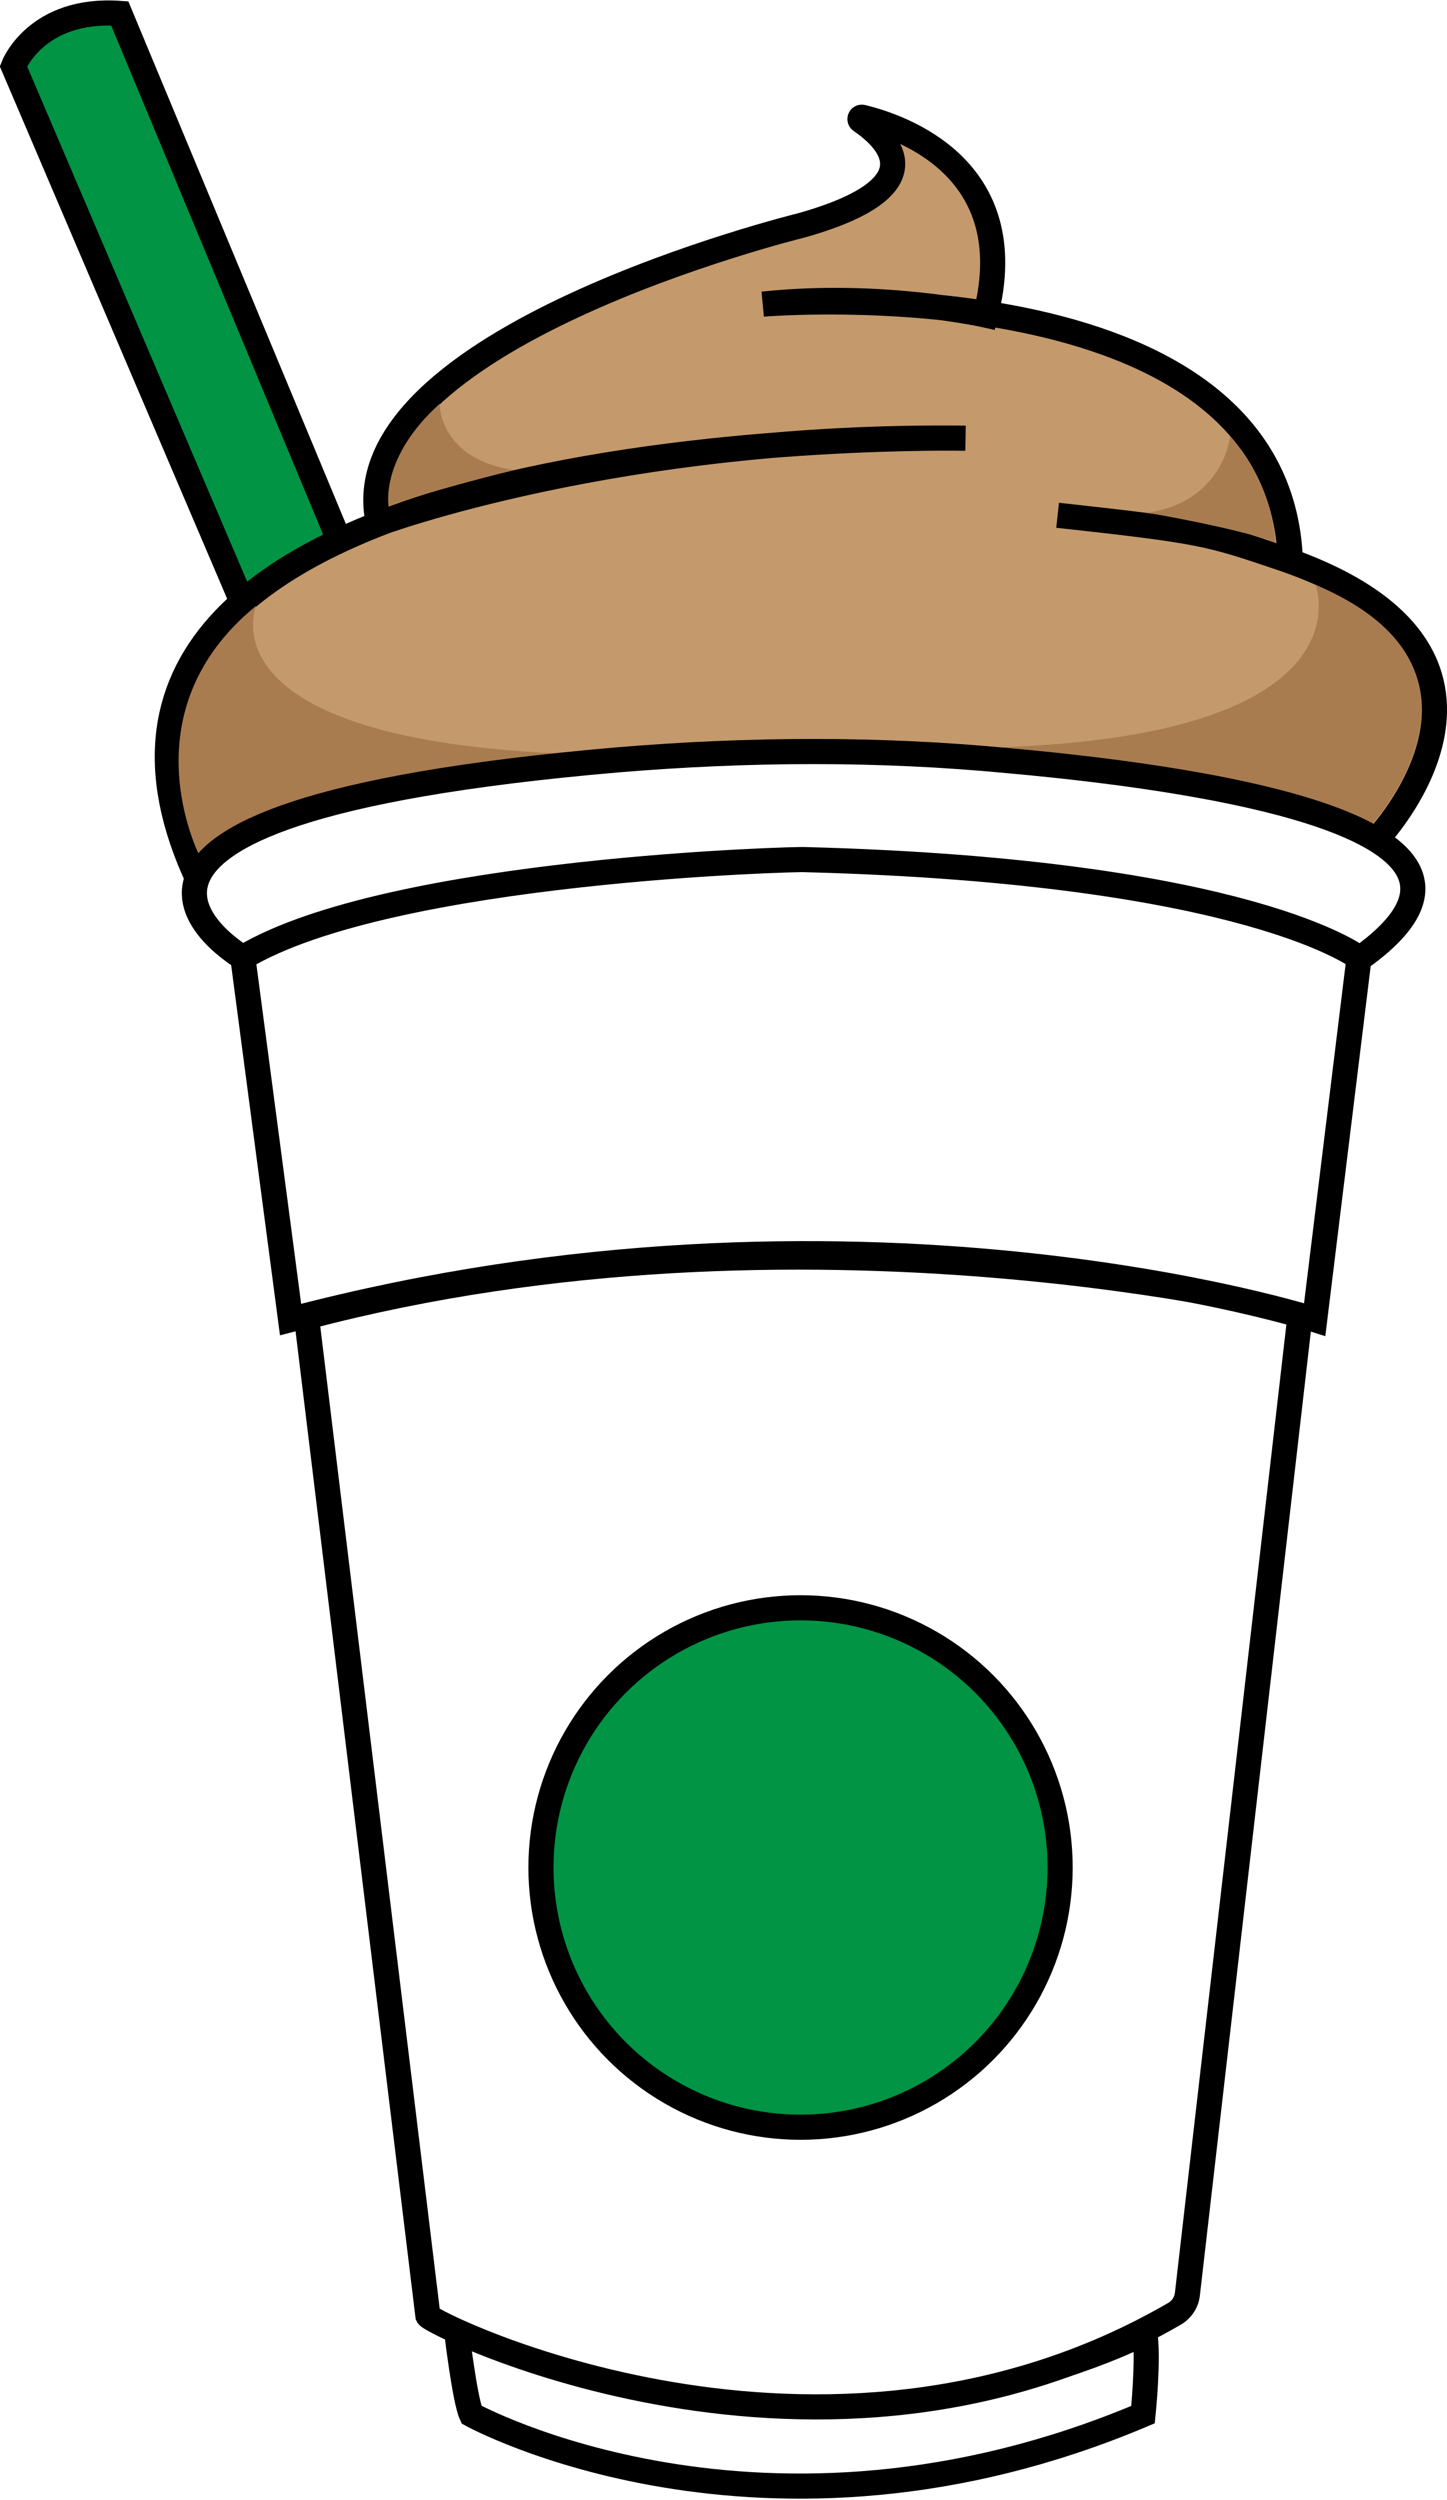 <?xml version="1.0" encoding="utf-8"?>
<!-- Generator: Adobe Illustrator 22.0.1, SVG Export Plug-In . SVG Version: 6.00 Build 0)  -->
<svg id="milkShake" class="food" version="1.1" xmlns="http://www.w3.org/2000/svg" xmlns:xlink="http://www.w3.org/1999/xlink" x="0px" y="0px"
	 viewBox="0 0 172.8 298.4" style="enable-background:new 0 0 172.8 298.4;" xml:space="preserve">
<style type="text/css">
	.st0{fill:#FFFFFF;stroke:#000000;stroke-width:3;stroke-miterlimit:10;}
	.st1{fill:#009444;stroke:#000000;stroke-width:3;stroke-miterlimit:10;}
	.st2{fill:#C49A6C;stroke:#000000;stroke-width:3;stroke-miterlimit:10;}
	.st3{fill:#A97C50;}

	#milkShake:hover .st1 {fill:#ff005e;}
</style>
<defs>
	<script xlink:href="../../js/main.js" type="text/javascript">
		
	</script>
</defs>
<g id="cup_bottom">
	<path class="st0" d="M54.5,278c0,0,1,8.5,1.8,10.2c0,0,34.8,19.2,80.2,0c0,0,0.7-6.8,0.2-9.8C136.7,278.5,99.8,298,54.5,278z"/>
</g>
<g id="straw">
	<g id="straaw">
		<path class="st1" d="M1.6,7.9c0,0,2.7-7,12.7-6.3l26.2,62.9l-11.6,7.3L1.6,7.9z"/>
	</g>
</g>
<g id="whip">
	<path class="st2" d="M126.3,61.5c17.4,1.9,18.1,2.2,26.7,5.1c33,11.2,11.3,33.7,11.3,33.7l-141.1,3.7c-23.8-54,92.1-51.7,92.1-51.7
		c-41.5-0.5-70.1,10.2-70.1,10.2c-5-22,50.5-35.6,50.5-35.6c16.7-4.7,10-10.5,7.1-12.5c-0.2-0.1-0.1-0.5,0.2-0.4
		c4.5,1.1,19.2,6,14.7,23.6c0,0-12.5-2.8-26.6-1.3c0,0,61.8-5.2,63,30.7"/>
</g>
<g id="whip_shadow">
	<path class="st3" d="M30.6,72.3c0,0-6.9,16.1,37.8,17.7c0,0-39.4,7.3-44.6,12.1C23.8,102,15,85,30.6,72.3z"/>
	<path class="st3" d="M157.1,69.8c0,0,6.9,17.9-37.8,19.4c0,0,39,4.9,44.1,9.7C163.5,98.8,181.2,80,157.1,69.8z"/>
	<path class="st3" d="M146.9,52.1c0,0-0.8,7.8-9.9,9.1c0,0,10.1,1.7,15.3,3.5C152.3,64.7,152,57.6,146.9,52.1z"/>
	<path class="st3" d="M52.5,48.2c0,0-0.1,6.6,8.9,7.9c0,0-9.8,2.4-15,4.3C46.4,60.3,45.4,54.6,52.5,48.2z"/>
</g>
<g id="cup_mid">
	<path class="st0" d="M36.6,157.2l14.5,119.2c0.5,1,47.1,24.1,89.1-0.2c0.9-0.5,1.5-1.4,1.6-2.4l13.5-117.2
		C155.3,156.5,96,141.5,36.6,157.2z"/>
</g>
<g id="cup_mid_2">
	<path class="st0" d="M29,114.3c0,0-1.3-11.4,67-11.8c0,0,63.3-0.8,66.3,11.8l-5.3,43.2c0,0-55-17.7-122.3,0L29,114.3z"/>
</g>
<g id="top_cup">
	<path class="st0" d="M29,114.3c0,0-29.5-17.2,44.7-23.6c15.6-1.3,31.2-1.4,46.8,0.1c26.7,2.4,63,8.6,41.9,23.6
		c0,0-13-10.4-66.3-11.8C96,102.5,46.6,103.7,29,114.3z"/>
</g>
<g id="logo">
	<circle class="st1" cx="95.6" cy="222.9" r="31"/>
</g>
</svg>
